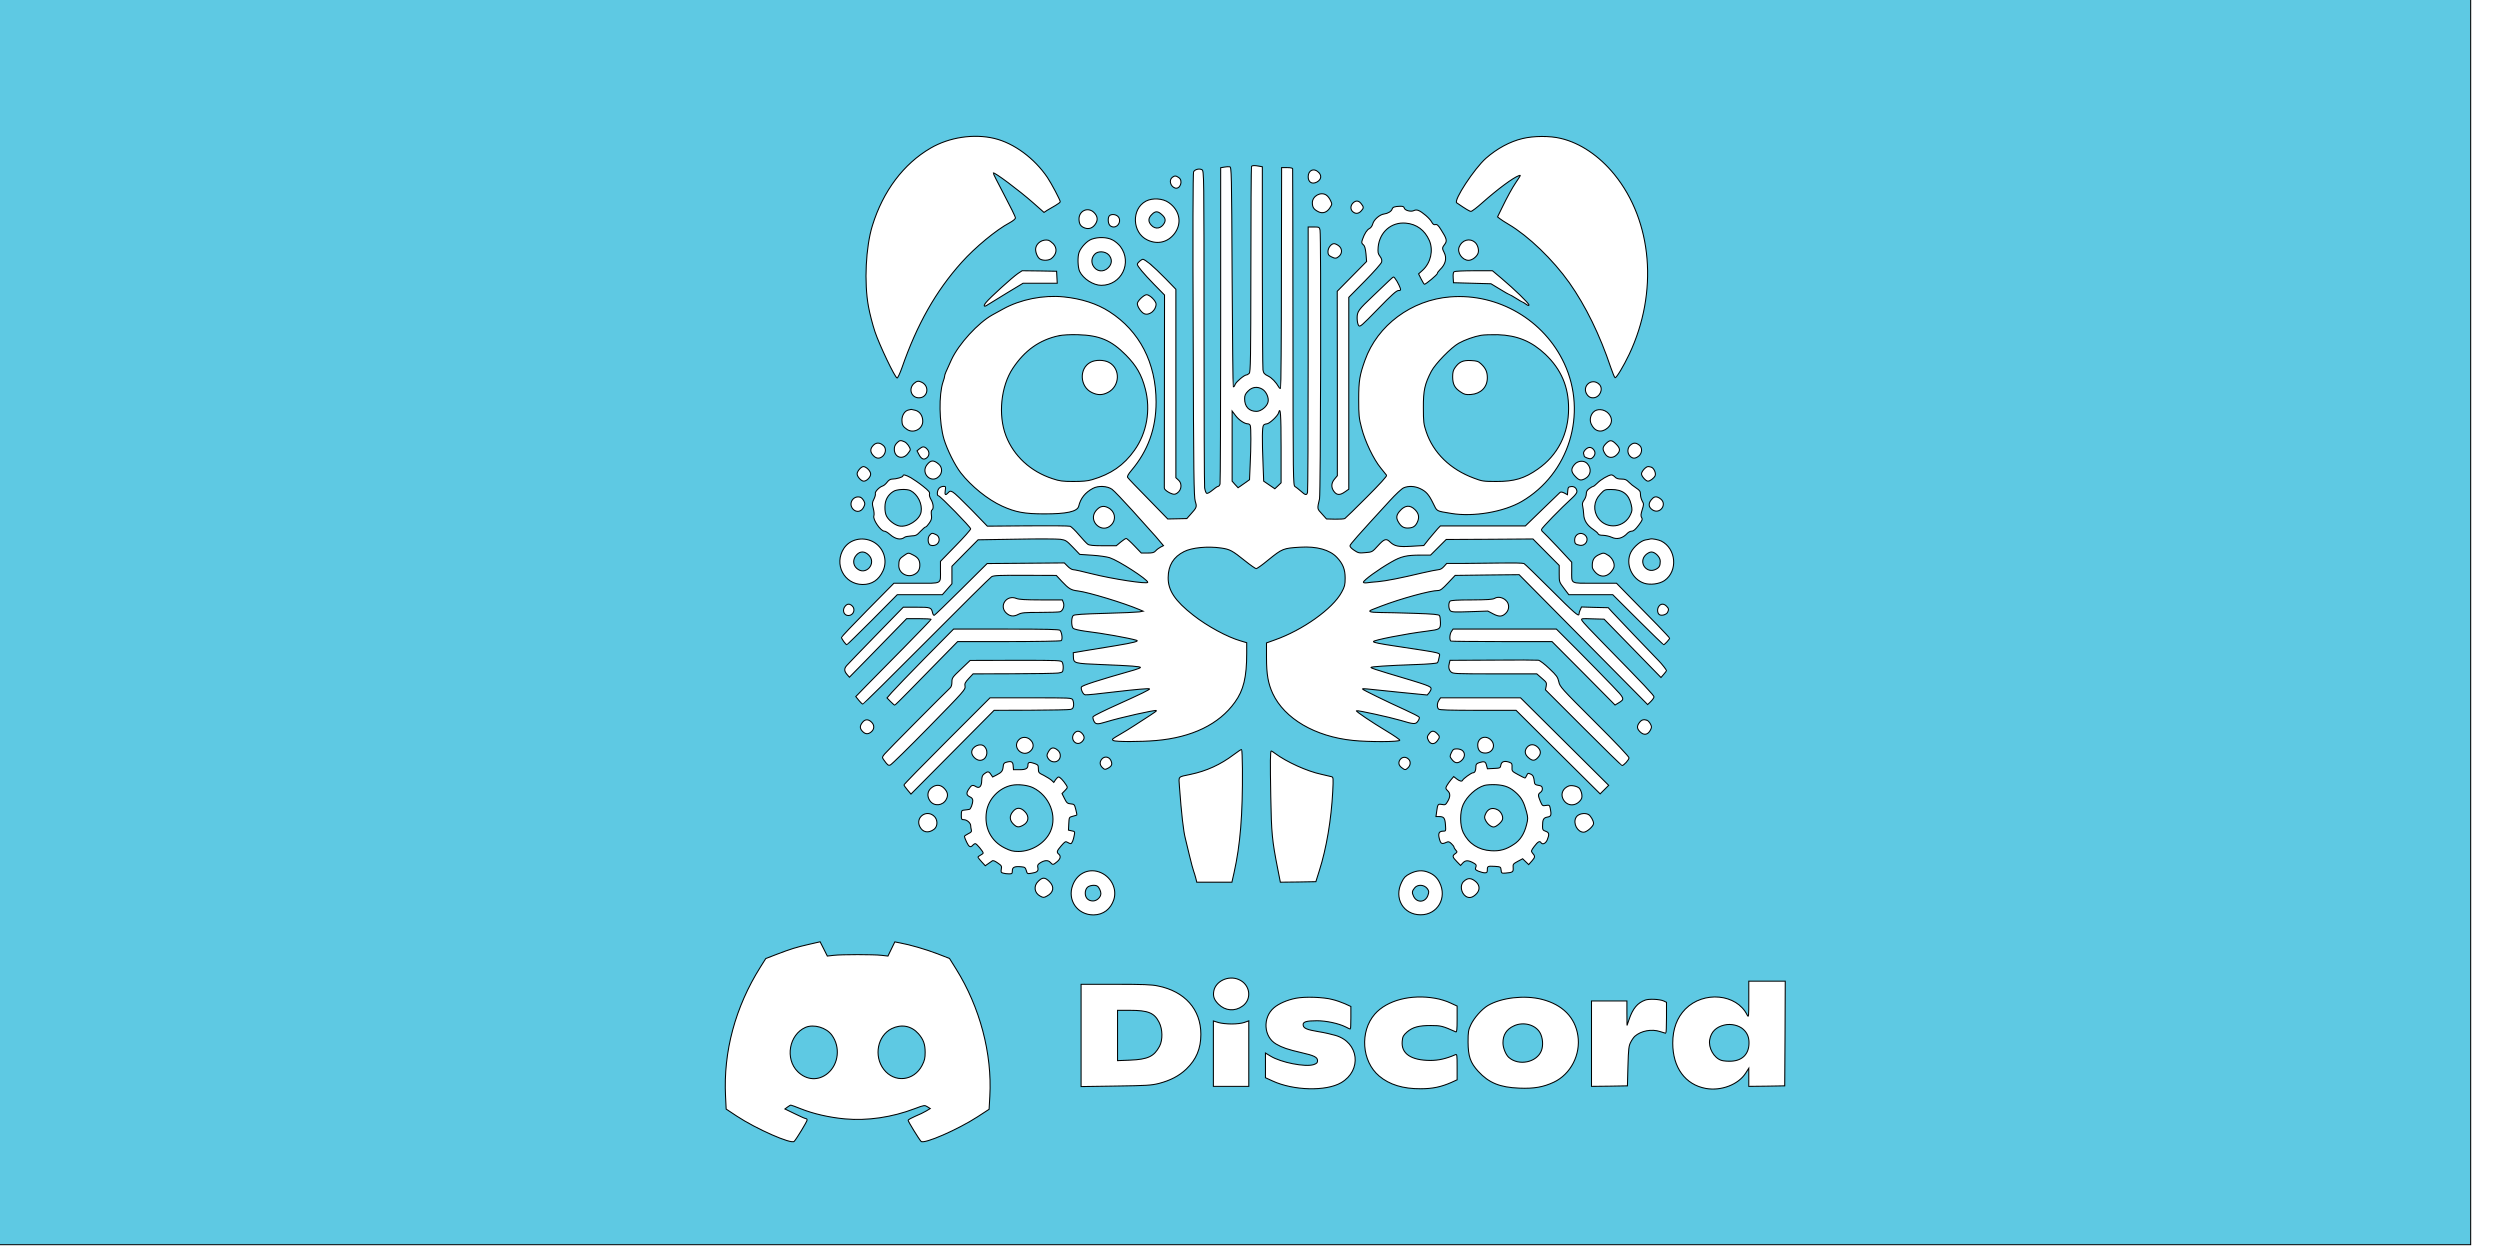 <?xml version="1.0" encoding="UTF-8" standalone="no"?>
<svg
   version="1.0"
   width="2400pt"
   height="1200pt"
   viewBox="0 0 2400 1200"
   preserveAspectRatio="xMidYMid"
   id="svg21"
   sodipodi:docname="discord_gopher3.svg"
   inkscape:version="1.3 (0e150ed, 2023-07-21)"
   inkscape:export-filename="discord_gopher3_v2.png"
   inkscape:export-xdpi="54.851402"
   inkscape:export-ydpi="54.851402"
   xmlns:inkscape="http://www.inkscape.org/namespaces/inkscape"
   xmlns:sodipodi="http://sodipodi.sourceforge.net/DTD/sodipodi-0.dtd"
   xmlns="http://www.w3.org/2000/svg"
   xmlns:svg="http://www.w3.org/2000/svg">
  <defs
     id="defs21">
    <filter
       inkscape:label="Fast Crop"
       inkscape:auto-region="false"
       inkscape:menu="Fill and Transparency"
       inkscape:menu-tooltip="Does not filter but adds a filter region"
       style="color-interpolation-filters:sRGB"
       id="filter1">
      <feColorMatrix
         type="saturate"
         values="1"
         id="feColorMatrix1" />
    </filter>
  </defs>
  <sodipodi:namedview
     id="namedview21"
     pagecolor="#ffffff"
     bordercolor="#000000"
     borderopacity="0.25"
     inkscape:showpageshadow="2"
     inkscape:pageopacity="0.0"
     inkscape:pagecheckerboard="0"
     inkscape:deskcolor="#d1d1d1"
     inkscape:document-units="pt"
     inkscape:lockguides="true"
     inkscape:zoom="0.21117275"
     inkscape:cx="1529.5534"
     inkscape:cy="1003.9174"
     inkscape:window-width="904"
     inkscape:window-height="1097"
     inkscape:window-x="0"
     inkscape:window-y="44"
     inkscape:window-maximized="0"
     inkscape:current-layer="g21"
     showguides="false" />
  <g
     transform="matrix(0.1,0,0,-0.1,0,1365)"
     fill="#000000"
     stroke="none"
     id="g21">
    <path
       d="m -171.564,8525.856 v -6825 H 11773.435 23718.436 v 6825 6825 H 11773.435 -171.564 Z M 9546.436,12320.857 c 187,-45 383.999,-190 508.999,-375 40,-60 123,-217 123,-233.001 0,-5 -21,-21 -47,-36 -27,-15 -62,-36 -79,-46 l -30,-20 -105,93 c -134.999,119.001 -372.999,297.001 -382.999,286.001 -2,-2 45,-96 105,-209 60,-113.001 109,-213.001 109,-222.001 0,-10 -22,-29 -57,-48 -128,-68 -329,-234 -460,-380 -247,-275 -428,-595 -573,-1012 -19,-54 -40,-98 -46,-98 -19,0 -170,317 -213,445 -22,66 -50,174 -62,240 -43,231 -26,574 38,780 103,331.001 299,591.001 558,742.001 180,105 415,140 613,93 z m 5438.999,0 c 185,-44 368,-168 512,-345 366,-450.001 423,-1133.001 144,-1725.001 -55,-116 -124,-231 -137,-227 -5,2 -23,46 -41,98 -105,313 -241,591 -398,814 -156,220 -392,448 -582,560 -33,19 -71,44 -84,54 l -23,18 41,84 c 51,105.001 100,195.001 138,251.001 46,68 46,68 26,61 -56,-20 -203,-129 -351,-260.001 -51,-46 -100,-83 -109,-83 -13,0 -48,21 -137,82 -32,22 168,328.001 281,428.001 106,93 229,160 351,189 107,26 263,27 369,1 z m -2898,-266 31,-6 v -957.001 c 0,-526 3,-973 6,-993 6,-32 13,-41 48,-58 36,-17 76,-58 106,-110 5,-8 12,-12 15,-8 4,4 8,482 8,1062 l 2,1056.001 h 53 c 34,0 52,-4 53,-12 1,-7 2,-694.001 3,-1526.001 1,-1472 2,-1514 20,-1524 10,-6 36,-26 56,-44 44,-40 56,-42 64,-11 3,12 6,590 6,1285 v 1262 h 54 c 52,0 54,-1 60,-31 11,-55 6,-2530 -5,-2579 -23,-99 -24,-93 23,-144 l 44,-49 82,-2 c 45,-1 87,2 94,6 7,4 102,97 211,206 126,126 195,202 190,209 -4,6 -30,38 -56,70 -68,82 -152,257 -184,384 -25,94 -28,123 -28,275 0,179 9,232 60,375 120,337 447,580 820,609 459,36 900,-222 1094,-640 224,-482 45,-1059 -409,-1324 -172,-100 -462,-150 -675,-115 -150,25 -136,17 -175,97 -42,86 -68,115 -126,142 -51,24 -111,27 -157,7 -18,-7 -78,-63 -137,-128 -314,-342 -375,-412 -378,-427 -2,-11 13,-27 40,-45 39,-26 48,-28 108,-22 64,5 66,6 120,66 59,65 79,72 113,39 45,-44 82,-52 209,-44 l 118,7 53,67 c 30,36 66,78 80,94 l 26,27 h 408 408 l 160,155 c 88,86 165,160 172,166 8,7 20,6 42,-5 l 30,-16 3,38 c 3,33 6,37 33,40 31,4 55,-18 55,-50 0,-10 -19,-35 -41,-55 -113,-103 -299,-294 -299,-307 0,-8 6,-19 13,-23 6,-4 72,-72 145,-149 l 132,-142 v -78 c 0,-136 -21,-124 221,-124 h 209 l 138,-141 c 75,-77 190,-195 255,-260 64,-66 117,-123 117,-127 -1,-10 -48,-62 -57,-62 -4,0 -116,108 -248,240 l -241,240 h -211 -211 l -46,61 c -46,61 -46,62 -46,140 v 80 l -126,127 -126,127 -416,-3 -417,-2 -75,-75 -75,-75 h -96 c -134,0 -187,-12 -282,-67 -124,-71 -267,-175 -267,-194 0,-5 15,-7 33,-5 17,3 66,8 107,11 79,7 220,35 430,85 69,16 137,29 151,30 16,0 36,12 52,30 l 27,30 h 158 c 86,0 249,2 362,4 113,2 212,0 222,-5 9,-5 122,-114 251,-243 234,-234 277,-271 277,-242 0,8 5,27 12,41 l 12,27 128,-4 129,-3 37,-41 c 31,-34 380,-400 447,-468 30,-30 75,-88 75,-95 0,-3 -12,-19 -27,-36 l -26,-30 -273,280 -273,280 -111,3 c -112,4 -112,4 -100,-18 6,-12 96,-108 200,-213 405,-413 489,-503 490,-518 0,-8 -14,-28 -31,-45 l -30,-29 -617,624 -617,623 -307,-3 -307,-4 -68,-72 c -53,-57 -74,-73 -96,-73 -75,0 -355,-77 -547,-150 -30,-12 -67,-26 -82,-32 -51,-19 -29,-28 70,-29 53,0 202,-4 330,-8 185,-6 236,-11 243,-22 5,-8 9,-37 9,-66 0,-64 -4,-67 -130,-83 -209,-26 -523,-88 -514,-101 5,-9 60,-20 214,-43 477,-73 424,-59 417,-108 -3,-22 -10,-45 -16,-51 -7,-7 -90,-14 -214,-18 -261,-9 -427,-20 -427,-28 0,-4 73,-28 163,-55 397,-118 417,-125 417,-150 0,-8 -8,-24 -18,-37 l -19,-22 -264,26 c -145,15 -285,30 -311,32 -27,3 -48,3 -48,0 0,-6 236,-122 409,-200 73,-33 135,-65 138,-72 3,-7 -4,-24 -14,-38 -22,-31 -38,-30 -168,9 -98,29 -416,99 -422,92 -7,-6 149,-111 289,-195 70,-42 128,-82 128,-88 0,-17 -301,-18 -451,-2 -363,37 -656,209 -769,450 -44,96 -60,183 -60,345 v 141 l 78,28 c 269,94 558,300 643,458 30,55 34,71 34,137 0,84 -22,138 -79,198 -68,73 -193,108 -353,98 -163,-10 -171,-13 -309,-125 -54,-45 -105,-81 -113,-81 -7,0 -56,34 -107,75 -123,99 -146,111 -229,123 -131,19 -281,4 -356,-34 -102,-51 -152,-133 -153,-249 -2,-123 66,-225 240,-361 136,-107 328,-211 457,-248 l 57,-17 v -100 c 0,-231 -30,-356 -114,-472 -151,-211 -411,-337 -756,-367 -148,-13 -391,-13 -410,0 -17,12 -18,11 69,62 30,17 90,54 133,82 43,28 110,71 148,96 38,24 68,46 65,48 -8,9 -352,-68 -484,-109 -88,-27 -103,-25 -120,12 -7,17 -10,34 -5,39 12,11 106,58 244,120 211,95 303,140 297,146 -5,6 -137,-6 -317,-27 -194,-23 -278,-32 -301,-30 -19,1 -44,54 -36,74 6,16 155,64 510,165 31,9 57,20 57,23 0,10 -87,17 -369,28 -270,11 -273,11 -275,77 l -1,37 105,18 c 58,9 190,31 294,48 187,31 238,45 206,54 -80,23 -321,66 -493,87 -57,8 -104,19 -113,27 -19,20 -19,107 1,123 12,10 95,15 308,21 161,4 308,11 327,14 l 35,7 -35,15 c -148,63 -486,166 -590,179 -67,8 -87,20 -155,92 l -53,57 -298.999,1 c -255,1 -302,-1 -323,-14 -14,-9 -295,-287 -625,-619 -330,-332 -605,-603 -610,-603 -6,0 -23,16 -39,36 l -29,36 104,107 c 58,58 220,223 362,367 141,143 257,264 257,267 0,4 -53,7 -117,7 h -118 l -109,-112 c -61,-62 -184,-189 -275,-282 l -165,-168 -23,26 c -28,33 -29,56 -3,86 11,12 137,144 281,291 l 262,269 h 127 c 136,0 142,-2 154,-53 4,-16 11,-27 16,-25 6,2 122,114 259,250 l 249,247 370,3 370.999,3 32,-32 c 17,-18 41,-33 54,-33 12,0 91,-17 176,-39 203,-51 539,-102 539,-82 0,27 -278,207 -365,236 -27,9 -104,20 -169,24 l -119,8 -65,68 c -62,64 -69,69 -121,77 -31,4 -221,5 -422.999,1 l -367,-6 -126,-127 -125,-127 v -84 -84 l -46,-53 -46,-52 h -216 -217 l -238,-240 c -132,-132 -242,-240 -246,-240 -10,0 -51,57 -51,70 0,6 113,125 251,265 l 252,255 h 217 c 253,0 230,-13 230,128 v 82 l 145,149 c 80,81 145,155 145,163 0,17 -294,318 -310,318 -16,0 -12,52 7,72 9,10 27,18 41,18 23,0 24,-2 18,-40 -7,-44 2,-50 29,-20 16,17 20,18 44,5 15,-7 95,-84 179,-170 l 152,-157 387,3 c 213.999,2 396.999,0 407.999,-4 11,-4 50,-41 85,-83 36,-42 74,-83 85,-90 14,-10 54,-14 146,-14 h 127 l 42,35 c 23,19 47,35 53,35 6,0 41,-31 78,-70 l 67,-70 h 59 c 48,0 64,4 79,21 10,12 32,28 47,36 l 28,14 -40,47 c -21,26 -52,61 -68,78 -15,17 -101,113 -191,213 -90,99 -177,191 -195,203 -45,32 -131,37 -183,9 -75,-40 -119,-95 -137,-172 -13,-51 -117,-74 -332,-73 -187.999,0 -273.999,16 -401.999,74 -139,63 -298,192 -398,320 -57,74 -130,221 -161,322 -47,157 -51,430 -9,552 8,22 15,47 15,54 0,14 10,38 65,157 70,152 257,356 395,432 19,11 64,36 100,55 167,93 387.999,137 583.999,117 168,-17 319,-65 438,-142 289,-185 448,-492 448,-867 0,-254 -77,-467 -237,-657 -30,-36 -42,-57 -36,-67 4,-8 93,-101 197,-206 l 188,-193 92,2 91,2 33,37 c 64,71 65,74 48,129 -13,41 -16,263 -20,1596 -4,985 -2,1555.001 4,1567.001 12,23 55,34 80,20 20,-11 20,-26 20,-1509.001 0,-824 3,-1519 6,-1545 4,-26 13,-50 20,-53 8,-3 32,11 56,31 23,20 47,36 54,36 6,0 14,10 18,23 3,12 6,700 6,1529 v 1507.001 l 34,6 c 19,4 42,5 53,3 17,-3 18,-42 23,-1055.001 3,-578 8,-1054 11,-1057 4,-4 12,6 18,23 12,27 88,91 109,91 6,0 17,7 26,15 13,14 15,129 16,997 0,539 3,984.001 6,989.001 6,11 30,11 73,3 z m 568,-56 c 36,-33 30,-73 -14,-97 -46,-24 -83,-1 -83,51 0,62 53,87 97,46 z m -1339,-54 c 44,-30 13,-115 -36,-100 -45,15 -61,77 -26,103 23,17 35,16 62,-3 z m 1418,-169 c 12,-8 29,-30 38,-50 17,-34.001 16,-37.001 -4,-69.001 -28,-46 -71,-61 -113,-39 -43,22 -56,41 -57,85 0,66.001 83,111.001 136,73.001 z m -1514,-71.001 c 106,-74 129,-198 55,-297 -64,-84 -163,-108 -260,-62 -148,69 -156,300 -13,374 63,32.001 161,26.001 218,-15 z m 1847,-10 c 26,-33 26,-42 -1,-71 -25,-27 -54,-29 -80,-6 -24,21 -23,58 2,83 27,27.001 55,25.001 79,-6 z m 414,-43 c 6,-23 66,-38 93,-23 11,6 27,7 42,1 37,-14 112,-79 128,-112 12,-21 21,-28 35,-24 16,4 28,-6 55,-50 54,-84 60,-107 35,-139 -25,-32 -26,-40 -6,-78 29,-55 14,-115 -39,-165 -14,-14 -26,-30 -26,-37 0,-12 -110,-104 -124,-104 -3,0 -17,22 -31,50 l -25,50 39,35 c 78,71 105,192 64,286 -44,99 -122,157 -225,166 -139,13 -252,-85 -266,-229 -4,-51 -2,-64 17,-89 16,-21 21,-38 16,-56 -3,-13 -75,-95 -160,-181 l -155,-157 v -921 -921 l -39,-27 c -47,-33 -77,-31 -104,6 -28,38 -26,80 6,118 l 27,32 v 885 l -1,886 141,143 141,143 -6,73 c -6,54 -12,77 -26,88 -17,14 -18,20 -8,50 20,57 44,94 67,105 13,6 27,25 32,45 11,41 67,90 110,95 36,5 69,25 76,47 6,19 23,25 75,27 28,1 38,-3 42,-18 z m -2977,-44 c 32,-33 37,-68 14,-105 -25,-41 -63,-56 -103,-42 -41,14 -56,38 -57,86 0,82 89,120 146,61 z m 226,-34 c 38,-34 11,-103 -40,-103 -14,0 -31,8 -38,18 -17,21 -18,74 -2,90 17,17 58,15 80,-5 z m -52,-226 c 25,-12 59,-41 77,-64 117,-156 10,-373 -183,-373 -77,0 -174,63 -208,134 -18,39 -21,141 -5,183 19,50 77,111 121,126 64,23 145,20 198,-6 z m -567,-38 c 40,-43 34,-100 -17,-141 -24,-20 -77,-23 -108,-7 -27,14 -51,74 -43,109 11,50 67,84 120,73 11,-3 32,-18 48,-34 z m 4049,13 c 26,-22 40,-74 29,-104 -13,-35 -58,-68 -91,-68 -60,0 -113,75 -90,129 27,67 101,88 152,43 z m -1308,-33 c 33,-26 35,-70 4,-99 -26,-24 -40,-25 -78,-5 -24,12 -30,22 -30,48 0,37 31,77 59,77 10,0 30,-9 45,-21 z m -1812,-173 c 29,-24 97,-89 151,-144 l 97,-100 v -904 -905 l 25,-23 c 44,-41 25,-116 -34,-135 -25,-7 -100,35 -102,58 0,6 0,426 1,933 l 1,921 -102,104 c -99,102 -159,173 -159,191 0,13 39,48 54,48 8,0 38,-20 68,-44 z m -894,-128 3,-58 h -164 -163.999 l -159,-96 c -88,-53 -168,-103 -179,-110 -37,-26 -47,-15 -18,21 36,45 252,241 306,278 l 41,27 164.999,-2 166,-3 z m 4269,-12 c 122,-103 263,-239 263,-255 0,-8 -10,-6 -29,8 -16,12 -32,21 -35,21 -3,0 -30,16 -60,35 -30,19 -58,35 -62,35 -4,0 -46,24 -93,53 l -86,52 -180,5 -180,5 -3,49 c -2,32 1,52 10,57 7,5 93,9 190,9 h 177 z m -1004,-28 c 13,-24 28,-53 31,-65 6,-20 4,-23 -17,-23 -19,0 -66,-42 -197,-177 -161,-165 -173,-176 -186,-158 -8,10 -14,42 -14,70 0,64 11,79 155,215 61,57 127,121 149,142 21,21 42,38 46,38 5,0 19,-19 33,-42 z m -2347,-162 c 19,-19 34,-44 34,-55 0,-62 -66,-115 -115,-93 -28,13 -65,67 -65,96 0,25 63,86 90,86 12,0 37,-15 56,-34 z M 8851.436,9978.856 c 76,-40 54,-148 -30,-148 -73,0 -103,87 -47,138 28,25 45,27 77,10 z m 6500.999,-18 c 45,-44 5,-130 -60,-130 -23,0 -38,8 -53,26 -63,80 40,174 113,104 z m -6563.999,-250 c 43,-12 70,-53 70,-105 0,-74 -88,-120 -150,-79 -40,27 -50,45 -50,90 0,47 28,90 63,97 12,2 24,5 27,6 3,0 21,-4 40,-9 z m 6652.999,-30 c 41,-46 38,-98 -8,-139 -60,-52 -127,-35 -159,40 -15,36 -7,80 20,110 34,38 106,33 147,-11 z m -6757.999,-272 c 24,-11 55,-54 55,-77 0,-5 -12,-23 -26,-40 -49,-58 -125,-33 -127,43 -1,25 6,43 23,61 26,28 38,30 75,13 z m 6830.999,-22 c 40,-40 43,-64 9,-100 -36,-39 -89,-37 -115,7 -27,44 -25,63 9,98 38,37 55,37 97,-5 z m -7031.999,-16 c 25,-24 23,-66 -4,-96 -30,-31 -65,-31 -95,2 -29,31 -31,61 -7,90 30,38 69,39 106,4 z m 7258.999,2 c 27,-24 22,-76 -9,-101 -33,-26 -58,-27 -84,-1 -30,30 -27,83 7,109 28,23 54,21 86,-7 z m -6842.999,-32 c 25,-25 26,-62 1,-84 -28,-25 -53,-16 -76,27 l -20,38 24,20 c 30,24 46,24 71,-1 z m 6403.999,-12 c 16,-23 11,-50 -13,-72 -14,-13 -24,-14 -49,-5 -18,6 -32,15 -32,19 0,5 -3,15 -6,24 -3,9 4,25 19,40 28,28 59,26 81,-6 z m -6289.999,-135 c 35,-31 36,-84 1,-118 -73,-74 -179,31 -114,113 36,46 64,47 113,5 z m 6224.999,6 c 45,-48 35,-116 -21,-145 -41,-21 -57,-17 -94,22 -41,43 -43,72 -8,113 32,39 92,43 123,10 z m -6903.999,-54 c 14,-13 25,-34 25,-46 0,-30 -38,-69 -66,-69 -25,0 -64,43 -64,70 0,26 39,70 61,70 11,0 31,-11 44,-25 z m 7519.999,19 c 26,-10 47,-61 35,-84 -12,-23 -49,-50 -68,-50 -20,0 -62,47 -62,70 0,24 42,70 64,70 8,0 22,-3 31,-6 z m -7108.999,-101 c 27,-16 80,-52 117,-82 53,-42 66,-57 62,-73 -4,-11 2,-33 14,-54 23,-38 28,-89 10,-100 -7,-4 -9,-22 -6,-48 5,-33 1,-48 -20,-78 -14,-21 -30,-38 -36,-38 -5,0 -28,-19 -49,-42 -35,-38 -44,-42 -89,-44 -28,-2 -56,-7 -62,-12 -38,-30 -89,-20 -144,28 -19,17 -42,30 -52,30 -35,0 -113,113 -100,147 4,12 2,42 -6,72 -12,46 -11,54 6,88 10,20 17,44 14,53 -6,18 38,64 71,74 11,3 30,20 42,36 16,21 31,30 50,30 38,0 102,19 102,30 0,17 25,11 76,-17 z m 6758.999,7 c 13,-14 31,-20 62,-20 36,0 49,-6 71,-29 15,-16 46,-41 70,-56 36,-24 42,-33 42,-62 0,-19 8,-48 17,-64 16,-27 16,-32 0,-83 -14,-45 -15,-59 -6,-75 11,-17 7,-27 -29,-75 -30,-40 -49,-56 -66,-56 -12,0 -31,-9 -42,-21 -44,-48 -99,-62 -150,-38 -21,10 -58,18 -82,19 -27,0 -45,5 -48,14 -3,8 -23,26 -44,40 -62,41 -93,89 -95,149 -2,29 -6,64 -10,79 -5,20 -2,35 14,57 12,16 21,43 21,59 0,22 8,36 29,51 16,12 33,21 38,21 5,0 22,14 39,31 31,33 108,78 135,79 9,0 24,-9 34,-20 z m -7239.999,-196 c 8,-4 22,-19 30,-34 12,-24 12,-31 -3,-61 -22,-44 -69,-52 -101,-18 -51,55 5,139 74,113 z m 7678.999,-15 c 66,-52 -8,-151 -78,-105 -43,28 -43,68 0,110 21,22 46,20 78,-5 z m -5304,-84 c 66,-34 81,-111 31,-164 -87,-93 -228,33 -150,133 36,45 73,55 119,31 z m 2946,-19 c 38,-38 44,-77 19,-126 -19,-37 -43,-50 -93,-50 -40,0 -66,20 -91,67 -17,34 -13,59 16,93 50,60 100,65 149,16 z m -4600.999,-238 c 49,-22 41,-91 -12,-104 -14,-4 -33,-2 -42,3 -23,14 -26,71 -5,94 20,22 25,23 59,7 z m 6235.999,-9 c 40,-40 2,-106 -56,-94 -38,7 -47,17 -47,50 0,57 62,85 103,44 z m -6840.999,-59 c 102,-52 146,-177 99,-280 -40,-88 -107,-133 -197,-132 -177,1 -278,196 -179,347 57,87 178,115 277,65 z m 7569.999,5 c 144.001,-73 161.001,-289 31,-379 -48,-33 -137,-45 -195,-26 -120,39 -183,187 -128,297 28,54 96,111 141,119 20,3 41,7 46,9 16,5 78,-7 105,-20 z m -7179.999,-135 c 45,-23 62,-49 62,-95 0,-44 -16,-72 -54,-91 -66,-34 -148,13 -148,85 0,54 7,68 49,96 43,30 42,30 91,5 z m 6667.999,0 c 41,-25 67,-78 58,-115 -4,-16 -21,-41 -38,-57 -43,-40 -95,-39 -137,3 -17,17 -32,40 -33,52 -4,67 13,99 67,123 40,18 45,17 83,-6 z m -5442,-430 h 204 l 10,-25 c 13,-33 -5,-81 -33,-89 -12,-3 -99,-6 -192,-6 -149.999,0 -174.999,-2 -209.999,-20 -43,-22 -78,-18 -112,13 -75,68 1,180 96,141 25,-10 86,-14 236.999,-14 z m 4464,-6 c 32,-31 33,-84 1,-118 -36,-38 -66,-41 -125,-10 l -51,27 -172,-6 c -146,-5 -175,-4 -188,9 -18,18 -20,75 -3,92 8,8 69,12 207,12 152,1 202,4 221,15 32,19 78,10 110,-21 z m -6277.999,-51 c 36,-32 13,-93 -36,-93 -45,0 -63,55 -29,92 20,22 41,23 65,1 z m 7817.999,-3 c 22,-22 24,-33 10,-60 -11,-20 -50,-33 -73,-24 -24,9 -30,53 -12,80 19,29 48,31 75,4 z m -5822,-232 c 19,-23 26,-89 11,-99 -8,-5 -234,-9 -503.999,-9 h -490 l -160,-163 c -88,-89 -222,-227 -299,-305 -76,-78 -141,-142 -145,-142 -4,0 -22,16 -41,35 l -33,34 46,53 c 25,29 169,178 319,331 l 274,277 h 506 c 391.999,0 507.999,-3 515.999,-12 z m 4977,-200 c 116,-117 262,-266 324,-331 123,-128 123,-128 57,-168 l -30,-18 -302,305 -303,304 h -481 c -264,0 -485,2 -490,5 -15,10 -12,68 6,93 l 15,22 h 496 496 z m -280,-167 c 71,-67 81,-82 91,-126 10,-48 22,-62 342,-381 207,-206 332,-338 332,-350 0,-19 -50,-74 -67,-74 -4,0 -172,163 -371,363 l -364,364 7,35 c 6,33 3,38 -42,76 l -48,42 h -402 c -390,0 -404,1 -423,20 -20,20 -25,47 -14,87 l 6,23 412,2 c 226,2 422,1 436,-1 14,-2 61,-38 105,-80 z m -4675,59 c 6,-12 10,-38 8,-58 -3,-36 -5,-37 -48,-44 -25,-3 -219,-7 -430.998,-7 l -386,-1 -42,-45 c -35,-38 -40,-49 -35,-75 6,-28 -10,-47 -346,-390 -193,-197 -361,-362 -372,-365 -19,-7 -27,0 -64,52 -15,21 -14,25 11,55 23,28 569,578 626,631 13,11 19,31 19,59 0,39 5,46 88,124 l 87,83 437,1 c 429.999,0 436.999,0 447.999,-20 z m 100,-360 c 6,-12 10,-35 8,-53 -2,-23 -9,-33 -28,-38 -14,-4 -185,-7 -379.999,-8 l -355,-1 -399,-402 -399,-402 -33,39 c -19,22 -34,44 -34,49 0,6 186,196 413,423 l 413,413 h 391 c 384.999,0 391.999,0 402.999,-20 z m 4722,-400 423,-420 -41,-41 -41,-41 -404,401 -403,401 h -366 c -271,0 -369,3 -378,12 -17,17 -15,59 4,86 l 15,22 h 384 384 z m -6654.999,188 c 32,-30 30,-71 -4,-97 -30,-24 -58,-20 -85,11 -23,27 -23,49 3,82 25,32 55,33 86,4 z m 7447.999,16 c 8,-4 22,-19 31,-35 13,-26 13,-32 0,-58 -25,-48 -64,-54 -101,-16 -30,30 -31,54 -4,89 20,26 42,32 74,20 z m -5425,-126 c 25,-28 26,-52 0,-78 -54,-54 -125,25 -73,82 22,24 48,23 73,-4 z m 3407,0 c 28,-26 29,-38 2,-72 -28,-36 -64,-34 -84,4 -16,31 -14,41 13,73 20,23 41,22 69,-5 z m -3901.999,-63 c 32.999,-32 32.999,-74 0,-105 -73,-69 -182,34 -113,107 30,32 81,31 113,-2 z m 4419.999,0 c 50,-49 17,-125 -55,-125 -46,0 -70,25 -72,73 -3,73 75,105 127,52 z m -4861.999,-63 c 46,-50 18,-132 -44,-132 -36,0 -79,42 -79,77 0,57 87,95 123,55 z m 5311.999,-7 c 32,-33 32,-65 0,-99 -29,-32 -52,-33 -87,-3 -38,31 -44,66 -18,100 28,35 70,36 105,2 z m -4611,-26 c 40,-31 34,-93 -10,-110 -31,-11 -66,3 -83,34 -11,21 -11,29 3,55 24,46 50,53 90,21 z m 1775,-181 c 3,-445 -21,-731 -80,-995 l -21,-93 h -169 -168 l -11,43 c -6,23 -15,52 -20,65 -5,12 -23,79 -40,150 -16,70 -34,143 -39,162 -18,68 -37,230 -57,501 -7,99 -17,88 106,114 154,32 289,94 416,190 38,29 72,51 75,49 4,-2 7,-86 8,-186 z m 2113,175 c 28,-25 23,-67 -12,-97 -35,-29 -63,-25 -93,16 -18,24 -18,27 -2,62 15,31 22,36 53,36 19,0 44,-7 54,-17 z m -1799,-27 c 111,-82 306,-171 443,-200 43,-10 88,-20 98,-23 18,-5 18,-13 12,-142 -14,-269 -60,-545 -129,-761 l -33,-105 -170,-3 -171,-2 -26,132 c -53,269 -60,337 -66,693 -6,336 -5,435 5,435 3,0 20,-11 37,-24 z m -1578,-65 c 18,-37 11,-57 -27,-77 -27,-14 -31,-14 -49,2 -28,25 -33,52 -15,79 24,37 71,34 91,-4 z m 2857,12 c 24,-21 23,-58 -2,-83 -25,-25 -31,-25 -64,1 -30,23 -33,54 -9,81 20,22 51,23 75,1 z m -3793.999,-65 3,-38 h 57.999 c 62,0 81,11 81,47 0,26 17,29 66.999,11 29,-11 33,-16 33,-49 0,-36 3,-40 53,-64 28,-15 62,-36 74,-47 l 21,-20 17,26 c 10,14 23,26 29,26 13,0 44,-32 72,-75 16,-25 16,-27 -11,-55 l -28,-29 24,-48 c 21,-42 28,-48 60,-51 34,-3 36,-6 48,-53 7,-28 12,-52 10,-54 -2,-2 -20,-7 -39,-12 -35,-9 -35,-10 -38,-71 l -3,-62 31,-7 c 30,-5 31,-8 25,-40 -9,-51 -23,-83 -35,-83 -6,0 -19,6 -31,13 -18,11 -24,7 -59,-33 -43,-50 -47,-62 -25,-80 23,-19 18,-46 -16,-74 -37,-31 -41,-32 -65,-5 -21,23 -57,21 -99,-7 -21,-14 -25,-22 -20,-44 7,-33 -7,-46 -61,-54 -39.999,-7 -40.999,-6 -49.999,26 -9,29 -14,33 -48,36 -65,6 -86,-4 -86,-38 0,-27 -3,-30 -32,-30 -18,0 -44,3 -56,7 -20,5 -23,10 -18,38 6,29 2,35 -35,60 -28,20 -45,26 -53,19 -7,-5 -25,-17 -40,-28 l -26,-18 -35,38 c -19,21 -35,41 -35,44 0,4 11,13 25,20 14,7 25,16 25,20 0,14 -63,90 -75,90 -7,0 -18,-7 -25,-15 -21,-25 -37,-17 -59,30 -12,25 -21,49 -21,54 0,5 16,16 36,26 29,14 35,21 30,38 -3,12 -6,30 -6,40 0,25 -36,57 -65,57 -23,0 -25,4 -25,45 0,36 4,45 18,46 9,1 24,3 32,4 8,1 20,3 27,4 13,1 33,53 33,86 0,14 -9,26 -25,33 -36,17 -40,35 -13,76 25,39 37,43 68,24 33,-21 55,1 56,57 1,38 6,52 25,66 32,25 44,24 63,-6 l 17,-25 37,19 c 49,25 60,38 64,81 2,27 9,36 28,41 50,14 65,7 68,-33 z m 4543.998,4 9,-33 62,3 c 60,3 62,4 67,33 6,34 36,43 83,26 23,-9 26,-15 24,-48 -2,-36 0,-39 58,-70 33,-18 63,-33 66,-33 3,0 11,11 17,25 10,22 14,24 37,13 25,-11 31,-25 37,-78 2,-20 10,-26 38,-30 27,-4 36,-10 38,-28 2,-16 -4,-29 -17,-39 -26,-18 -26,-29 -2,-87 19,-43 21,-45 54,-39 32,5 34,3 41,-27 13,-66 9,-79 -28,-85 -37,-7 -46,-23 -46,-88 0,-33 4,-39 30,-48 34,-12 37,-29 15,-83 -15,-35 -46,-49 -60,-26 -12,19 -30,9 -64,-36 -30,-40 -32,-46 -19,-62 29,-33 28,-41 -3,-77 l -32,-36 -29,28 -29,28 -47,-25 c -44,-24 -47,-27 -44,-62 3,-41 -4,-45 -78,-51 -33,-2 -35,0 -38,30 -3,30 -5,31 -58,35 -70,4 -74,2 -74,-33 0,-24 -4,-29 -24,-29 -13,0 -40,7 -60,15 -31,13 -34,18 -27,38 8,20 5,26 -17,39 -52,30 -80,31 -106,4 l -23,-25 -36,37 c -43,44 -45,55 -15,76 20,15 21,16 5,34 -9,10 -17,23 -17,29 0,5 -11,20 -25,33 -21,20 -28,22 -50,12 -42,-19 -52,-14 -65,33 -15,53 -4,75 37,75 25,0 25,1 21,61 -5,66 -15,79 -62,79 h -29 l 7,52 c 9,67 12,71 51,64 30,-6 35,-3 54,29 27,46 27,79 -1,104 -19,19 -20,23 -8,46 7,13 25,39 40,57 l 27,32 28,-22 c 28,-22 51,-28 57,-14 7,16 84,72 99,72 19,0 29,20 29,59 0,23 6,30 33,39 47,15 60,11 69,-26 z m -5207.999,-219 c 36,-36 43,-69 21,-109 -33,-61 -116,-68 -155,-14 -31,43 -26,93 11,124 41,35 88,35 123,-1 z m 6098.999,-1 c 10,-11 21,-37 24,-58 4,-32 0,-44 -20,-66 -53,-57 -133,-43 -163,27 -20,48 4,97 56,118 26,11 83,-1 103,-21 z m -6195.999,-266 c 38,-33 39,-98 3,-127 -55,-42 -111,-32 -139,26 -42,87 62,165 136,101 z m 6283.999,14 c 21,-12 49,-60 49,-86 0,-26 -65,-84 -95,-84 -60,0 -105,85 -74,141 18,35 81,49 120,29 z m -4700,-551 c 113,-38 178,-159 143,-267 -30,-91 -101,-145 -194,-146 -155,-1 -255,142 -200,286 41,109 145,162 251,127 z m 3165,-5 c 50,-20 81,-49 105,-96 76,-148 -19,-311 -181,-311 -167,0 -260,160 -182,314 22,45 36,59 81,82 63,31 120,35 177,11 z m -3640,-88 c 51,-51 41,-106 -27,-141 -26,-14 -32,-14 -59,0 -60,31 -69,100 -19,146 40,38 63,37 105,-5 z m 4097,-4 c 36,-34 37,-80 0,-116 -35,-35 -67,-42 -99,-22 -47,32 -59,109 -21,143 40,38 74,36 120,-5 z m -6167.999,-704 c 78,9 382,9 461,0 l 60,-7 33,68 33,68 46,-9 c 100,-18 253,-63 363,-105 l 116,-45 63,-101 c 229,-367 347,-811 324,-1223 l -7,-124 -109,-71 c -189,-123 -516,-266 -544,-237 -20,21 -124,190 -124,202 0,6 31,23 68,39 37,15 85,38 106,51 l 38,23 -27,17 c -27,17 -29,17 -122,-18 -217,-83 -455,-118 -672,-98 -150,14 -302,49 -422,97 -48,19 -90,35 -95,35 -5,0 -20,-9 -33,-19 l -24,-18 95,-46 c 53,-26 100,-47 107,-47 6,0 11,-6 11,-13 0,-14 -102,-182 -124,-205 -28,-29 -364,119 -552,243 l -101,67 -6,121 c -22,430 93,858 335,1243 l 51,81 106,41 c 137,52 184,67 311,96 l 105,24 35,-69 34,-68 z m 3887.999,-232 c 111,-47 131,-189 36,-256 -73,-53 -166,-45 -230,19 -42,42 -54,75 -45,126 18,96 141,153 239,111 z m 5245.001,-518 -3,-503 -172,-3 -173,-2 v 87 87 l -30,-47 c -70,-110 -234,-173 -382,-147 -198,36 -318.001,201 -318.001,435 0,136 41.001,245 121.001,327 175,177 493,147 593,-56 15,-29 16,-19 16,147 v 177 h 175 175 z m -6020.001,456 c 258,-52 412,-225 412,-464 0,-138 -44,-242 -140,-334 -68,-65 -152,-109 -263,-138 -73,-18 -118,-21 -414,-25 l -333,-5 v 491 491 h 330 c 259,0 348,-3 408,-16 z m 1675,-130 c 34,-8 88,-27 120,-41 l 57,-26 v -108 c 0,-60 -2,-109 -5,-109 -3,0 -24,9 -46,21 -66,33 -185,59 -275,59 -102,0 -137,-11 -132,-42 4,-31 35,-44 148,-63 52,-8 126,-25 163,-36 225,-66 256,-336 53,-454 -144,-84 -458,-76 -658,17 l -68,31 v 118 119 l 48,-29 c 100,-62 335,-108 415,-82 29,10 37,18 37,37 0,34 -32,50 -156,78 -129,30 -183,48 -241,82 -121,70 -132,255 -21,349 47,40 128,75 211,91 88,17 262,11 350,-12 z m 990,11 c 43,-7 107,-27 142,-44 l 65,-30 v -127 c 0,-97 -3,-125 -12,-121 -128,57 -144,61 -238,61 -117,1 -178,-16 -232,-63 -35,-32 -41,-43 -45,-87 -12,-119 83,-184 269,-185 80,0 152,16 241,55 16,8 17,-2 17,-117 v -124 l -57,-26 c -96,-42 -179,-60 -293,-60 -168,-1 -300,39 -398,122 -168,141 -188,428 -42,595 117,133 348,193 583,151 z m 1023,-10 c 196,-51 316,-172 343,-346 29,-183 -68,-372 -231,-449 -100,-47 -191,-63 -331,-57 -187,7 -293,51 -394,161 -76,83 -97,144 -98,281 0,99 3,116 27,167 31,66 105,149 163,184 132,77 353,102 521,59 z m 1167,-15 27,-13 v -149 c 0,-81 -3,-148 -6,-148 -3,0 -28,7 -55,16 -81,27 -183,8 -243,-45 -10,-9 -28,-34 -39,-56 -19,-36 -22,-61 -27,-230 l -5,-190 -172,-3 -173,-2 v 410 410 h 170 170 v -117 l 1,-118 20,58 c 36,105 80,158 154,185 37,14 140,9 178,-8 z m -4148,-221 c 47,0 98,6 123,15 l 42,15 v -314 -315 h -170 -170 v 314 314 l 48,-15 c 26,-8 83,-14 127,-14 z"
       id="path1"
       style="fill:#5ec9e3;fill-opacity:1;stroke:#000000;stroke-width:10;stroke-dasharray:none;stroke-opacity:1;filter:url(#filter1)" />
    <path
       d="m 10163.435,10426.856 c -185,-40 -325.999,-141 -439.999,-312 -115,-173 -143,-450 -66,-649 75,-194 236,-342 445.999,-411 68,-23 98,-27 200,-27 86,0 137,4 180,17 182,53 306,139 407,282 119,166 158,387 104,591 -34,133 -85,222 -186,324 -141,142 -252,189 -460,195 -79,2 -147,-2 -185,-10 z m 485,-257 c 109,-61 103,-226 -10,-286 -54,-29 -101,-29 -157,-2 -116,56 -124,232 -13,290 48,26 131,25 180,-2 z"
       id="path2"
       style="fill:#5ec9e3;fill-opacity:1;stroke:#000000;stroke-width:10;stroke-dasharray:none;stroke-opacity:1" />
    <path
       d="m 14216.435,10430.856 c -66,-12 -154,-43 -213,-76 -73,-41 -224,-196 -263,-270 -63,-122 -77,-183 -76,-349 0,-136 3,-158 27,-230 68,-203 231,-362 458,-446 78,-30 93,-32 214,-32 173,-1 272,29 400,119 191,133 295,338 295,582 0,209 -71,374 -221,518 -134,127 -273,184 -459,190 -63,1 -136,-1 -162,-6 z m 3,-275 c 44,-42 59,-77 59,-133 0,-90 -63,-153 -157,-160 -50,-3 -64,0 -99,24 -57,37 -76,73 -77,144 0,44 5,65 23,90 39,55 76,72 152,68 59,-3 71,-7 99,-33 z"
       id="path3"
       style="fill:#5ec9e3;fill-opacity:1;stroke:#000000;stroke-width:10;stroke-dasharray:none;stroke-opacity:1" />
    <path
       d="m 11982.435,9896.856 c -27,-27 -34,-42 -34,-75 0,-76 42,-121 114,-121 44,0 102,47 111,91 9,41 -18,100 -55,122 -47,28 -97,22 -136,-17 z"
       id="path4"
       style="fill:#5ec9e3;fill-opacity:1;stroke:#000000;stroke-width:10;stroke-dasharray:none;stroke-opacity:1" />
    <path
       d="m 12274.435,9686.856 c -7,-29 -89,-106 -114,-106 -10,0 -23,-5 -30,-12 -14,-14 -15,-137 -5,-380 l 6,-158 54,-37 53,-36 30,28 30,29 v 342 c 0,310 -6,399 -24,330 z"
       id="path5"
       style="fill:#5ec9e3;fill-opacity:1;stroke:#000000;stroke-width:10;stroke-dasharray:none;stroke-opacity:1" />
    <path
       d="m 11828.435,9367.856 v -337 l 28,-32 29,-31 55,38 55,39 6,140 c 9,178 9,360 1,380 -3,9 -13,16 -21,16 -33,0 -86,35 -119,78 l -34,45 z"
       id="path6"
       style="fill:#5ec9e3;fill-opacity:1;stroke:#000000;stroke-width:10;stroke-dasharray:none;stroke-opacity:1" />
    <path
       d="m 11058.435,11591.856 c -37,-36 -38,-69 -5,-105 39,-42 95,-32 124,22 15,28 8,52 -22,79 -39,37 -64,38 -97,4 z"
       id="path7"
       style="fill:#5ec9e3;fill-opacity:1;stroke:#000000;stroke-width:10;stroke-dasharray:none;stroke-opacity:1" />
    <path
       d="m 10509.435,11209.856 c -29,-31 -35,-72 -17,-108 31,-60 99,-70 147,-22 38,38 39,85 4,124 -34,35 -103,39 -134,6 z"
       id="path8"
       style="fill:#5ec9e3;fill-opacity:1;stroke:#000000;stroke-width:10;stroke-dasharray:none;stroke-opacity:1" />
    <path
       d="m 8575.436,8931.856 c -53,-34 -79,-83 -80,-148 -1,-37 5,-70 16,-90 21,-40 76,-83 120,-93 79,-17 197,57 211,134 14,76 -32,169 -101,205 -35,18 -134,14 -166,-8 z"
       id="path9"
       style="fill:#5ec9e3;fill-opacity:1;stroke:#000000;stroke-width:10;stroke-dasharray:none;stroke-opacity:1" />
    <path
       d="m 15363.435,8906.856 c -65,-67 -72,-162 -18,-234 82,-110 251,-89 308,39 16,34 17,46 6,94 -23,100 -82,145 -192,145 -61,0 -64,-1 -104,-44 z"
       id="path10"
       style="fill:#5ec9e3;fill-opacity:1;stroke:#000000;stroke-width:10;stroke-dasharray:none;stroke-opacity:1" />
    <path
       d="m 8223.436,8323.856 c -38,-41 -37,-96 1,-130 85,-77 196,47 115,128 -39,38 -81,39 -116,2 z"
       id="path11"
       style="fill:#5ec9e3;fill-opacity:1;stroke:#000000;stroke-width:10;stroke-dasharray:none;stroke-opacity:1" />
    <path
       d="m 15797.435,8321.856 c -71,-72 10,-183 99,-137 33,17 42,34 42,78 0,38 -48,88 -85,88 -16,0 -38,-12 -56,-29 z"
       id="path12"
       style="fill:#5ec9e3;fill-opacity:1;stroke:#000000;stroke-width:10;stroke-dasharray:none;stroke-opacity:1" />
    <path
       d="m 9711.436,6110.856 c -121,-25 -222,-131 -241,-252 -24,-153 42,-284 176,-350 55,-27 78,-33 132,-33 128.999,1 256.999,82 305.999,193 67,149 -10,342 -167,419 -50.999,25 -144.999,36 -205.999,23 z m 126,-251 c 47,-47 39,-104 -19,-134 -41,-21 -58,-19 -90.999,14 -37,37 -38,79 -3,120 34,41 72,41 113,0 z"
       id="path13"
       style="fill:#5ec9e3;fill-opacity:1;stroke:#000000;stroke-width:10;stroke-dasharray:none;stroke-opacity:1" />
    <path
       d="m 14249.435,6109.856 c -79,-24 -166,-103 -203,-184 -33,-73 -32,-201 1,-269 52,-106 146,-167 268,-174 84,-5 144,12 217,61 60,38 100,100 122,187 15,59 15,68 -1,129 -24,87 -45,128 -92,173 -61,58 -112,79 -200,84 -43,2 -93,-1 -112,-7 z m 128,-234 c 32,-16 56,-64 46,-94 -8,-26 -61,-71 -84,-71 -25,0 -59,27 -77,62 -13,25 -13,35 -3,59 22,55 66,71 118,44 z"
       id="path14"
       style="fill:#5ec9e3;fill-opacity:1;stroke:#000000;stroke-width:10;stroke-dasharray:none;stroke-opacity:1" />
    <path
       d="m 10438.435,5130.856 c -12,-12 -20,-33 -20,-55 0,-46 29,-75 74,-75 38,0 76,36 76,72 0,22 -18,60 -34,70 -22,15 -76,8 -96,-12 z"
       id="path15"
       style="fill:#5ec9e3;fill-opacity:1;stroke:#000000;stroke-width:10;stroke-dasharray:none;stroke-opacity:1" />
    <path
       d="m 13579.435,5124.856 c -25,-31 -26,-45 -7,-83 33,-63 113,-55 136,14 11,33 10,40 -7,64 -30,39 -93,42 -122,5 z"
       id="path16"
       style="fill:#5ec9e3;fill-opacity:1;stroke:#000000;stroke-width:10;stroke-dasharray:none;stroke-opacity:1" />
    <path
       d="m 7732.436,3786.856 c -157,-69 -198,-301 -75,-424 86,-85 202,-91 291,-15 103,88 120,251 38,364 -53,74 -174,109 -254,75 z"
       id="path17"
       style="fill:#5ec9e3;fill-opacity:1;stroke:#000000;stroke-width:10;stroke-dasharray:none;stroke-opacity:1" />
    <path
       d="m 8559.436,3774.856 c -135,-68 -173,-262 -76,-390 102,-134 291,-114 369,38 24,47 29,70 29,125 0,78 -17,124 -64,178 -68,77 -164,95 -258,49 z"
       id="path18"
       style="fill:#5ec9e3;fill-opacity:1;stroke:#000000;stroke-width:10;stroke-dasharray:none;stroke-opacity:1" />
    <path
       d="m 16554.436,3809.856 c -80,-19 -127,-65 -141,-140 -15,-78 40,-176 111,-199 20,-7 64,-10 99,-8 105,6 166,70 167,172 1,56 -16,98 -54,133 -42,39 -118,57 -182,42 z"
       id="path19"
       style="fill:#5ec9e3;fill-opacity:1;stroke:#000000;stroke-width:10;stroke-dasharray:none;stroke-opacity:1" />
    <path
       d="m 10728.435,3709.856 v -242 l 123,5 c 168,7 228,35 280,133 32,60 30,164 -4,230 -46,91 -105,115 -281,115 h -118 z"
       id="path20"
       style="fill:#5ec9e3;fill-opacity:1;stroke:#000000;stroke-width:10;stroke-dasharray:none;stroke-opacity:1" />
    <path
       d="m 14533.435,3801.856 c -71,-33 -105,-86 -105,-164 0,-47 27,-113 56,-139 96,-85 270,-48 313,65 20,51 13,126 -14,173 -45,77 -159,107 -250,65 z"
       id="path21"
       style="fill:#5ec9e3;fill-opacity:1;stroke:#000000;stroke-width:10;stroke-dasharray:none;stroke-opacity:1" />
  </g>
</svg>
